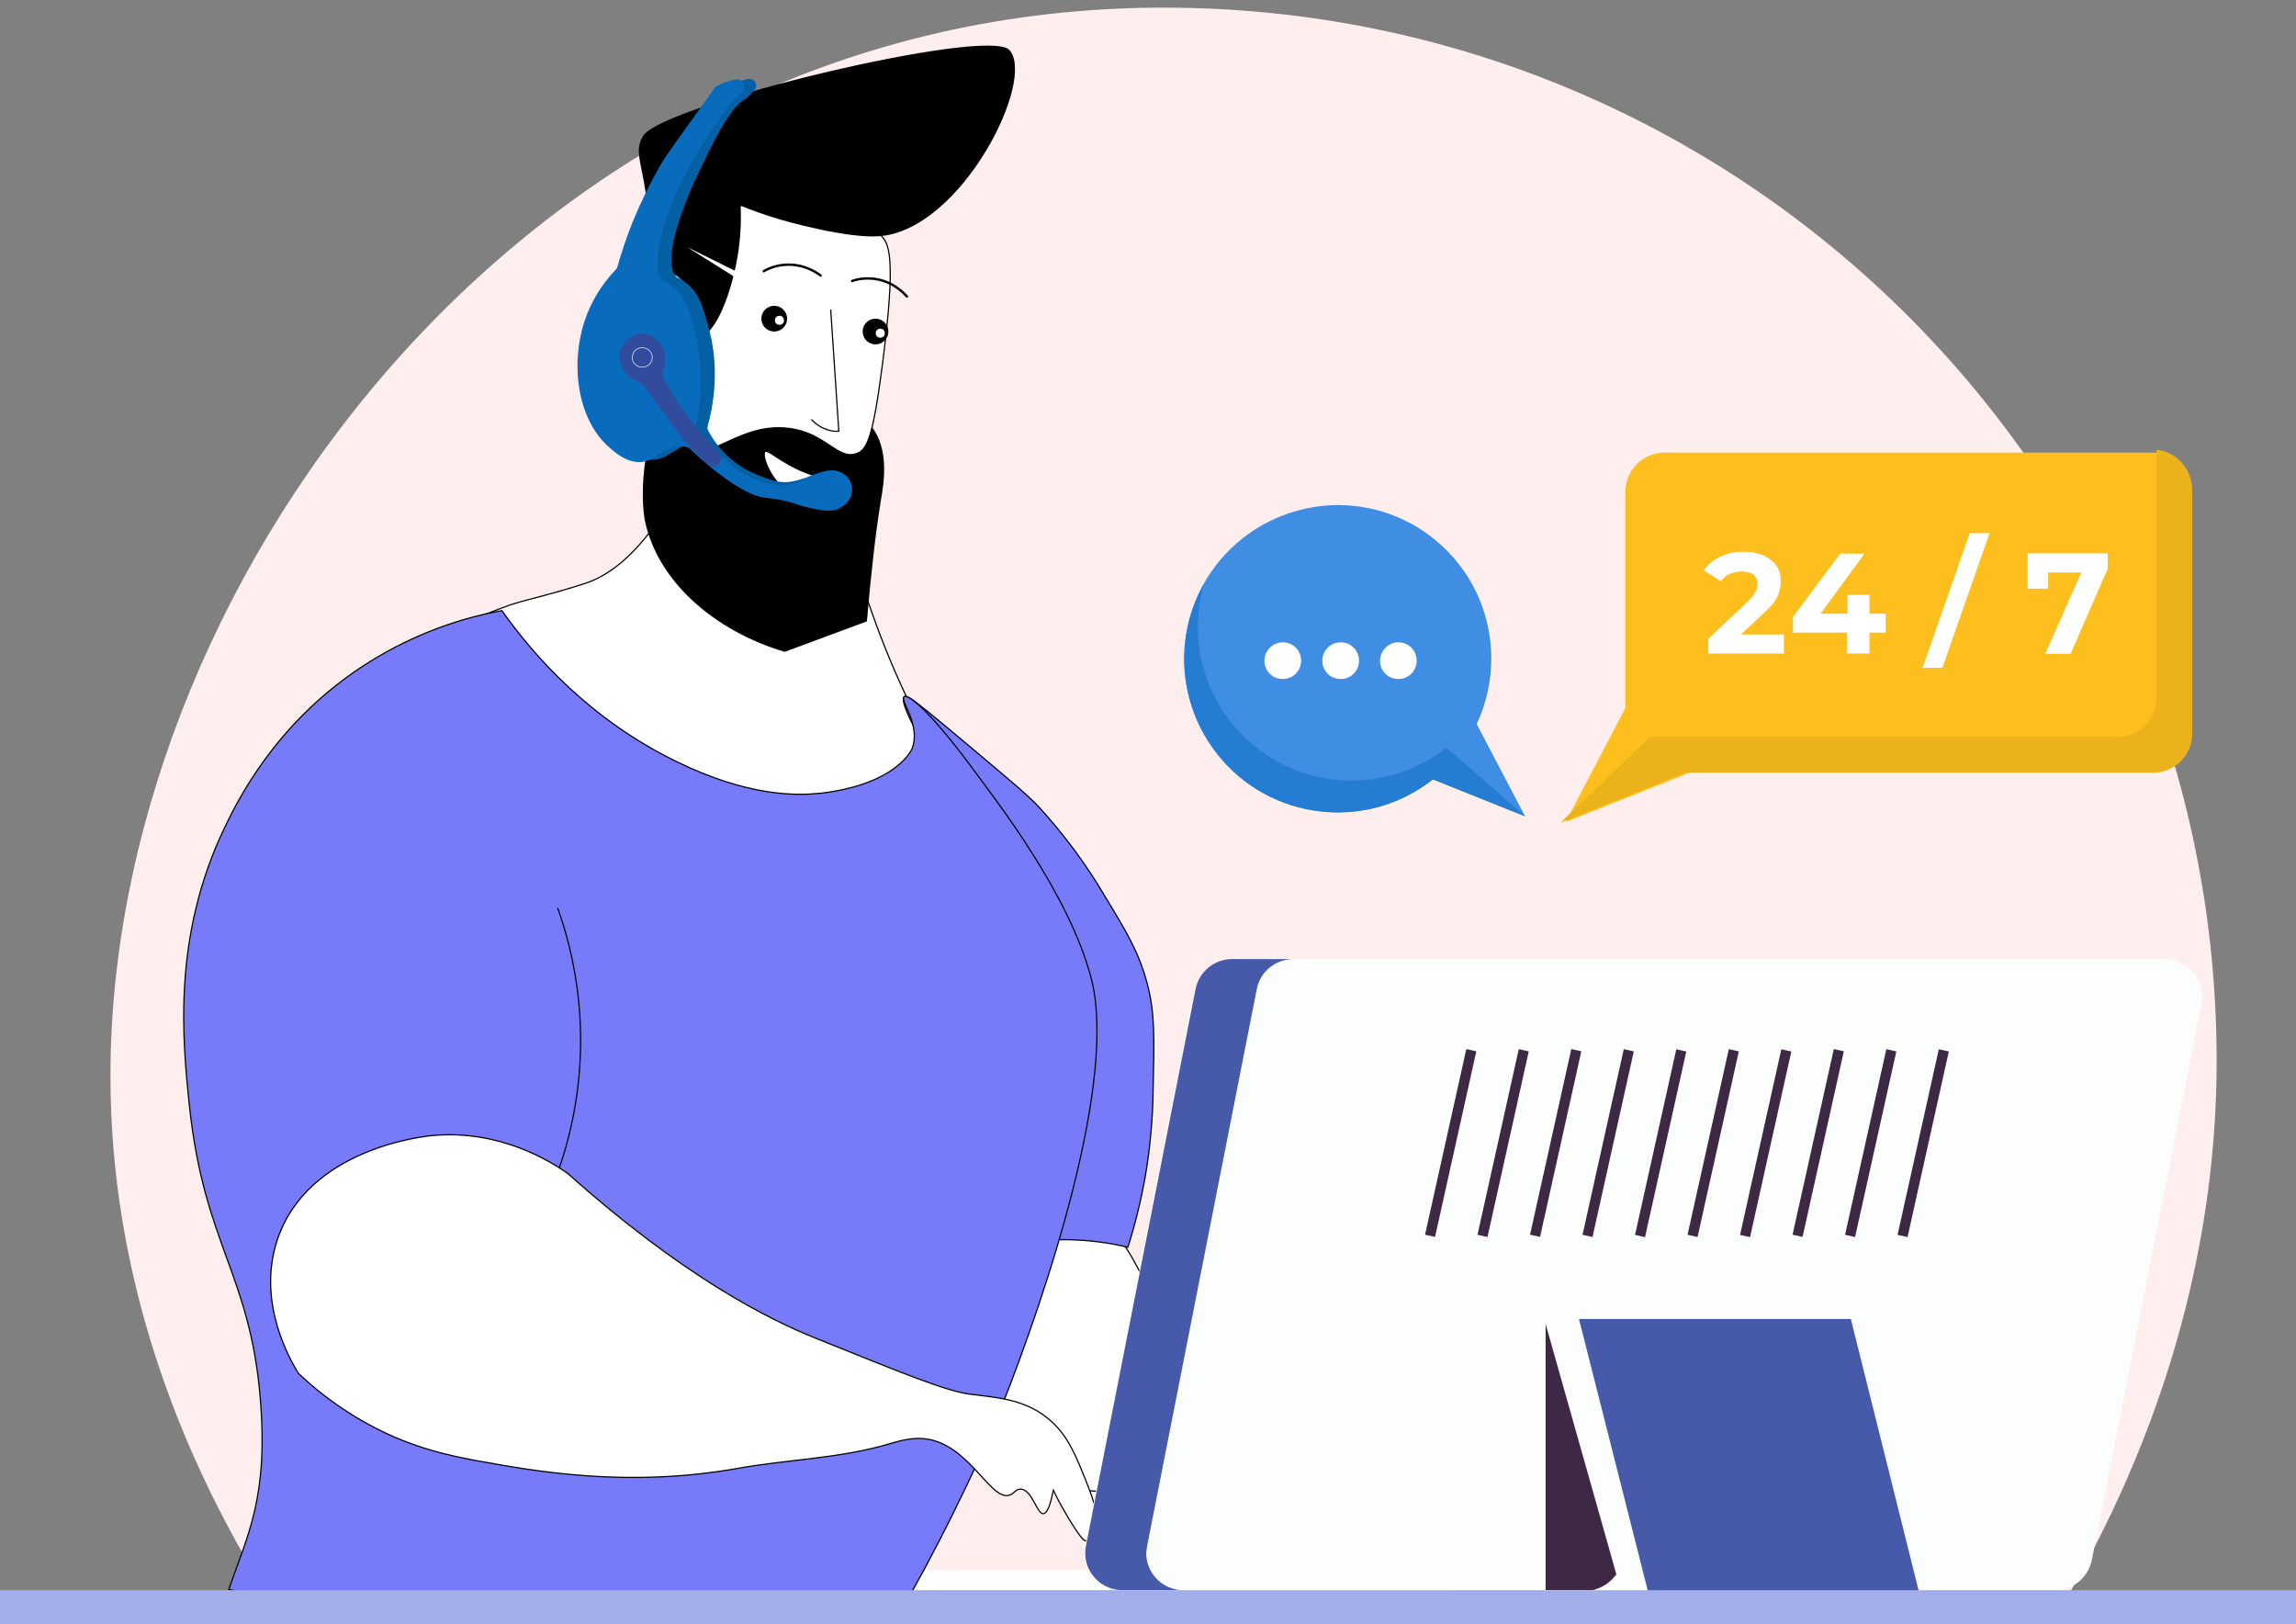 <?xml version="1.0" encoding="utf-8"?>
<!-- Generator: Adobe Illustrator 22.0.1, SVG Export Plug-In . SVG Version: 6.00 Build 0)  -->
<svg version="1.1" id="Layer_1" xmlns="http://www.w3.org/2000/svg" xmlns:xlink="http://www.w3.org/1999/xlink" x="0px" y="0px"
	 viewBox="0 0 963.5 681.5" style="enable-background:new 0 0 963.5 681.5;" xml:space="preserve">
<rect x="0" y="0" width="963.5" height="681.5" fill="#808080" stroke="none"/>
<style type="text/css">
	.st0{clip-path:url(#SVGID_2_);}
	.st1{fill:#FEEEEE;}
	.st2{fill:#FCFEFD;}
	.st3{fill:#FFFFFF;stroke:#000000;stroke-width:0.5;stroke-miterlimit:10;}
	.st4{fill:#777BF9;stroke:#000000;stroke-width:0.5;stroke-miterlimit:10;}
	.st5{fill:none;stroke:#000000;stroke-linecap:round;stroke-miterlimit:10;}
	.st6{fill:#FFFFFF;stroke:#231F20;stroke-width:0.5;stroke-miterlimit:10;}
	.st7{fill:none;stroke:#000000;stroke-width:0.5;stroke-miterlimit:10;}
	.st8{fill:#FFFFFF;}
	.st9{fill:#055FA3;}
	.st10{fill:#086BBC;}
	.st11{fill:#314C9D;}
	.st12{fill:none;stroke:#FFFFFF;stroke-width:0.25;stroke-miterlimit:10;}
	.st13{fill:#3E2945;}
	.st14{fill:#475AA9;}
	.st15{fill:#A2AEEA;}
	.st16{fill:#FDBF1E;}
	.st17{fill:#EBB21B;}
	.st18{enable-background:new    ;}
	.st19{fill:#408DE4;}
	.st20{fill:#247CD3;}
</style>
<title>Asset 3ldpi</title>
<g>
	<defs>
		<rect id="SVGID_1_" x="-46.9" y="-15.2" width="1070.2" height="686.1"/>
	</defs>
	<clipPath id="SVGID_2_">
		<use xlink:href="#SVGID_1_"  style="overflow:visible;"/>
	</clipPath>
	<g class="st0">
		<path class="st1" d="M930.2,445.1c0,150.9-82.8,259.7-104.4,285.2C815,743,685.6,891.1,488.3,887
			c-173.7-3.6-284.9-107.8-315-139.1c-25.1-26.1-129.6-141-126.9-302.7C49.8,239.7,225.2,3.2,488.3,3.2
			C732.3,3.2,930.2,201.1,930.2,445.1z"/>
	</g>
</g>
<rect x="233.7" y="658.8" class="st2" width="378.5" height="8.4"/>
<path class="st3" d="M385.1,533.9c3-5.8,11.5-22.5,31.1-28.9c21.5-7,39.9,3.9,42.6,5.6c13.3,8.2,15.5,16.2,24.4,32
	c11.5,20.3,45.5,32.2,114.4,52.9c3.3,1,8.8,2.5,13.4,0.1c4.9-2.5,4.5-7.5,11-16.7c2-2.8,7.8-11.1,10.7-10c3.5,1.3-2,15.3,4.7,18.7
	c2.5,1.2,5.8,1,12.7,0c1-0.2,2-0.3,2.8-0.5c2.3-0.4,3.7-1.6,6.1-1.5h0.1l-23.8,32.7c-1.2-0.2-12.1-1.6-18.9-1.1
	c-1.9,0.2-3.6,0.4-3.6,0.4c-4.3,0.7-6.7,1.9-19.3,3.5c-3.4,0.4-4.6,0.5-11.3,1.2c-12.1,1.3-20.4,2.3-23.2,2.7
	c-27.8,3.3-74.5,2.7-100.1,0.6c-3.1-0.3-7.8-0.7-13.7-1.7c-9-1.7-17.9-4.1-26.5-7.2c-13.6-4.7-22.1-8.4-28.8-15.1
	C374,585.5,374.3,555,385.1,533.9z"/>
<path class="st3" d="M318.2,114.9c-26.1,96-52.8,123.6-73,130c-15.2,4.9-21.9,6-31.1,8.9c0,0-8.7,3.1-16.5,6.5
	C164,275.2,59.1,454.7,116.3,520.4c7.4,8.6,21.9,20,19.9,34.5c-2.3,16.8-25.2,26.5-24.1,50.8c0,0.7,0.1,0.8,0.1,1.6
	c2.1,34.1-7.8,42.4-15.8,59.7c93.9,21.4,187.7-12.9,281.4,8.4c0.6-29.9,3.6,0.9,15.2-51.4c27.4-123.4,77.1-173.8,50.9-235.7
	c-11.8-27.8-25.8-25.5-53.5-76.2c-14.5-26.6-25.7-54.8-33.4-84c-0.7-13.1-2.6-26.2-5.6-39C345.1,162.5,333.8,137.4,318.2,114.9z"/>
<path class="st4" d="M398.7,306.3c21.6,18.1,32.4,27.1,36.8,31.8c10.7,11.6,20.2,24.4,28.2,38c9.4,15.5,14.3,23.7,17.7,36.5
	c3.3,12.5,3,23,2.5,44c-0.1,12.4-1.2,24.8-3.3,37c-1.8,10.1-4.2,20-7.3,29.7c-13.9-3.3-28.2-4-42.3-2.2c-24.2,3.2-35,12.4-45.1,7.5
	c-12.4-6-12.1-29.5-11.4-45.4c1.5-29.5,7.6-77,31.9-140.1c-24.8-38.7-28.8-49.2-26.9-50.7C380.5,291.4,383.6,293.7,398.7,306.3z"/>
<path class="st4" d="M379.4,292.3c1.9-1.3,11.9,7.3,28.7,30.1c9.7,13.2,40.5,52.4,49.8,88c11.3,43.1-19.3,133.5-37.2,178.8
	c-11.4,28.9-32.4,69.8-42.5,86.3c-94-21.4-188,12.9-282.2-8.6c7.9-23,16.7-38.5,13.2-80.5c-4.4-52.1-23.5-64.2-29.7-122.3
	c-3-28.4-7-70.9,14.4-116.1c5.7-12,21.5-44.2,57.9-68.2c17.8-11.7,37.8-19.8,58.8-23.6c13.9,19.6,37.2,45.7,73,63.2
	c30.1,14.8,50.3,14.4,59.8,13.5c0.5,0,1.5-0.1,2.8-0.3c31-4.2,36.6-18.6,36.6-18.6C386.5,304,377.4,293.6,379.4,292.3z"/>
<path class="st4" d="M234,380.9c13.1,36.7,12.9,76.8-0.8,113.3"/>
<path class="st3" d="M454.8,646.1c1.2,0.9,3.2,0.4,4.4-0.6c4.5-3.4-0.7-17-2.9-22.7c-4.7-11.8-7.9-20-15.3-26.6
	c-10.6-9.5-23.3-9.8-34.3-11.3c-9.4-1.2-27.7-8.6-64.1-23.3c-19.9-7.9-55.8-25.9-104.4-69.3c-6.9-4.8-28-18.3-56.3-15.9
	c-3.5,0.3-52.8,5.2-65.6,44c-8.8,26.8,6.2,51.3,8.9,55.8c11.6,11,24.9,19.9,39.5,26.4c11.5,5,22,7.8,35,10.2
	c25.3,4.6,63.3,11.4,109.3,3.4c21.4-3.9,43.4-4.2,64.2-10.4c6.4-1.9,12.1-3.3,19-1.3c15.9,4.8,24,25.3,31.5,22.8
	c2-0.7,2.5-2.6,4.6-2.5c4.9,0.2,6.8,10.6,9.6,10.3c2.6-0.4,4-9.8,4.1-10c1.4,3.1,3,6.1,4.7,9C449.2,638.6,453.5,645.2,454.8,646.1z"
	/>
<path d="M369.7,209.7c1.3-7.5,3.5-21.2-4-30.8c0,0-0.6-0.7-1.3-1.4c-15.3-14.9-60.4,1.9-63.1-4.5c-0.9-2.2,4.3-4,6.9-10.9
	c4.5-12.3-4.1-28.8-9.6-28.6c-1.9,0.1-5.2,5.6-11.6,16.6c-0.6,1.1-3.3,5.6-4.4,7.7c-17.6,33.3-12,60.5-12,60.5
	c5.2,25.3,28.8,46.3,58.7,55.2l34.5-12.8C365.6,239.5,367.5,223.2,369.7,209.7z"/>
<path class="st3" d="M330.7,179.7c-20.2-2.3-32.4,13.9-40.2,7.9c-5.2-4-3.7-14.5-2.4-23.8c2-14,5.9-15.7,10.1-30
	c7.4-24.8,2.7-40.8,13.5-48.1c0.3-0.2,0.6-0.4,0.9-0.5c9.8-3.6,16.7,8,33.1,10.8c14.5,2.5,18-1.6,23.3,2.3c4.4,3.2,7,9.8,1.4,53.9
	c-4,31-6.4,36.5-10.9,38.1C351.4,193.2,346.6,181.5,330.7,179.7z"/>
<path d="M269.9,57c-4.8,7.7,1.2,12.4,2.6,39.5c1.5,28.9-4.3,43.4,3.6,48.2c6.6,4.1,17-2.2,17.5-2.5c3.5-2.1,7.5-5.9,11.7-17.9
	c4.2-12.2,6.1-25.1,5.5-38c3.9,1.6,9.7,3.8,16.9,5.9c1.1,0.3,27.6,8,41.4,6.9c34.5-2.7,66-65.9,54.4-78.2
	C414,11.2,278,43.9,269.9,57z"/>
<path class="st3" d="M320.9,189.7c-1.4,2.2,4.1,15.5,13.7,18.8c8.7,3,18.4-3.3,18.2-5.8c-0.1-1.9-5-0.9-14.4-4.3
	C326.8,193.8,322,187.9,320.9,189.7z"/>
<path class="st5" d="M380.6,124.4c-10.6-11.5-23-6.5-23-6.5"/>
<path class="st5" d="M344.4,115.6c-12.7-9.1-23.9-1.8-23.9-1.8"/>
<path class="st6" d="M281.9,161c-4.6-0.1-11-12.1-11.5-23.1c-0.7-10.8,4.2-23.5,10.3-23.4c4.9,0,9.7,7.9,11.4,12.8
	c2.4,6.5,0.5,11.6-3.1,21.6C286,157.1,284.4,161,281.9,161z"/>
<circle cx="324.9" cy="133.7" r="5.4"/>
<circle cx="367.4" cy="139.1" r="5.4"/>
<path class="st7" d="M280.4,132.2c-1.8-0.2-3.4,1.1-3.6,2.9c-0.7,3.3-1.5,6.9,0,8s2.9-1.1,3.6-1.4"/>
<circle class="st8" cx="327.1" cy="134.4" r="1.9"/>
<circle class="st8" cx="369.4" cy="139.8" r="1.9"/>
<polygon class="st8" points="313,115.9 288.4,103.7 309.4,116.9 "/>
<path class="st7" d="M348.6,129.9l3.4,51c-0.8,0.1-1.5,0.1-2.3,0c-3.5-0.5-6.8-2.3-9.2-4.9"/>
<path class="st9" d="M331.9,202.1c2.3-0.4,4.6-1.1,6.9-1.9c2.2-1,4.5-1.8,6.9-2.4c1.2-0.4,2.4-0.5,3.6-0.5c2.5,0.1,6.3,1.6,7.6,5.1
	c1.5,4-1.1,7.6-1.3,7.8c-2.8,3.7-7.8,3.6-9.7,3.6c-3.5-0.1-6.8-1.2-9.8-3c-1.2-0.9-2.4-1.6-3.7-2.2c-3.1-1.3-5.9-0.8-6.9-1
	c-6.7-1.3-15.4-7.7-21.4-12.5c-2.3-1.9-5.6-4.7-9.2-8.2c-0.6-0.2-1.1-0.4-1.7-0.5c-7.7-1.6-12.4,6.6-19.2,6.5c-5.8-0.1-10-4-13-6.6
	c-13.1-11.9-15.9-34.7-9.9-52.6c2.7-8.1,7.2-15.4,13.1-21.6c0.3-0.3,0.5-0.7,0.7-1.2c1.8-6.4,4-12.8,6.5-19
	c3.4-8.5,7.5-16.7,12.1-24.6c1.9-3.2,20.3-28.2,21.6-30.3c0.2-0.3,0.5-0.6,0.9-0.9c2.2-1.4,4.7-2.3,7.3-2.8l0.9-0.2
	c1.6-0.1,3,1.1,3.1,2.7c0.1,0.9-0.3,1.7-0.9,2.3c-1.7,1.4-3,3.3-3.6,3.5c-6.5,3.2-14.3,19.4-21.3,34.5c0,0-12.3,26.1-9.3,36.9
	c0.3,1.2,0.9,2.3,1.6,3.3c1.9,0.8,3.6,1.9,5.2,3.3c3.5,3.1,5.1,6.9,6.4,11.1c2.1,6.6,5.1,16,4.5,29.7c-0.3,6.1-1.2,12.2-2.9,18.2
	c-0.2,0.7-0.1,1.4,0.2,2.1c2.3,4.3,5.3,8.2,9,11.4c3.9,3.4,8.5,6.1,13.4,7.8C323.7,201.5,327.4,202.8,331.9,202.1z"/>
<path class="st10" d="M334.5,202.6c2.8-1,3.3-2.1,7.5-3.4s8.2-2.7,11.6-0.6c2.5,1.5,4,4.2,4,7.2c-0.1,4.5-4.5,7-5,7.3
	c-3.6,2-7.7,1.1-13.6-0.2c-3.6-0.8-4-1.3-8.2-2.4c-5.5-1.4-8-1.3-11.1-1.9c-6.7-1.3-15.4-7.7-21.4-12.5c-2.3-1.9-5.6-4.7-9.2-8.2
	c-0.6-0.2-1.1-0.4-1.7-0.5c-7.7-1.6-12.4,6.6-19.2,6.5c-5.8-0.1-10-4-13-6.6c-13.1-11.9-15.8-34.7-9.9-52.6
	c2.7-8.1,7.2-15.4,13.1-21.6c0.3-0.3,0.6-0.7,0.7-1.2c1.8-6.5,4-12.8,6.5-19.1c3.5-8.4,7.5-16.6,12.1-24.5c2-3.6,20.6-28.9,22-31.2
	c0.3-0.4,0.6-0.8,1.1-1c2.6-1.4,5.3-2.3,8.1-2.8h0.1c1.6-0.2,3.1,0.9,3.3,2.5c0.1,1-0.2,2-1,2.6c-1.5,1.3-2.9,2.8-4.2,4.4
	c-5.2,6.9-15.6,21.4-22.5,36.2c0,0-11.2,24.2-8.2,35.3c0.3,1.2,0.9,2.3,1.6,3.3c1.9,0.8,3.6,1.9,5.2,3.3c3.5,3.1,5.1,6.9,6.4,11.1
	c4.9,14.8,5.8,30.7,2.6,46c-0.2,0.8,0,1.7,0.5,2.3c2.4,3.1,5,6.1,7.8,8.8c4.5,4.5,8.3,8.5,14.7,11.2
	C319.8,202.1,327.3,205.2,334.5,202.6z"/>
<path class="st11" d="M284.6,169.1c-2.4-3.6-4.6-7.3-6.5-11.1c-0.4-0.8-0.4-1.8,0-2.6c1.7-3.7,1.3-7.9-1-11.3
	c-0.3-0.4-3.3-4.3-8-4.1s-8.5,4.3-9,8.6c-0.6,4.8,2.7,9.8,8,11.5c0.6,0.2,1.2,0.5,1.5,1c4.8,6.5,8.5,11.5,10.9,14.8
	c4.5,6.2,6.7,9.2,10.4,13.1c2.1,2.1,4.3,4.2,6.6,6.1c1.2,1,3.1,0.8,4.1-0.4v-0.1l0.4-0.6c0.9-1.1,0.8-2.7-0.1-3.7l-4.2-4.7
	c-1.2-1.4-3-3.4-4.7-5.5C290.1,176.6,287.3,172.9,284.6,169.1z"/>
<ellipse transform="matrix(0.995 -0.103 0.103 0.995 -13.989 28.483)" class="st12" cx="269.4" cy="150" rx="4.2" ry="4.1"/>
<path class="st2" d="M862.5,667.2H470.7c-8.6,0-15.6-7-15.6-15.6c0,0,0,0,0,0c0-1,0.1-2,0.3-3l46-233.6c1.4-7.3,7.8-12.6,15.3-12.6
	h391.8c8.6,0,15.6,7,15.6,15.6c0,1-0.1,2-0.3,3l-46,233.6C876.3,661.9,869.9,667.2,862.5,667.2z"/>
<polygon class="st13" points="648.6,554.4 648.6,667.2 684.8,667.2 "/>
<path class="st2" d="M583.3,668.1h77.5c23.9,0,15.1-21.8,21.6,7l-34.1-120.7l65.3-0.5l18.6,127.3h-149L583.3,668.1z"/>
<path class="st14" d="M481.4,648.6l46-233.6c1.4-7.3,7.8-12.5,15.3-12.6H517c-7.4,0-13.9,5.3-15.3,12.6l-46,233.6
	c-1.7,8.4,3.8,16.6,12.3,18.3c1,0.2,2,0.3,3,0.3h25.6c-8.6,0-15.6-7-15.6-15.6C481.1,650.6,481.2,649.6,481.4,648.6z"/>
<path class="st14" d="M697.5,681.1h80.4c31.3,0,28-12.7,32.9,8.9l-34.1-136.6H662.6L696.7,688c-4.9-21.6-1.6-6.8-32.9-6.8
	L697.5,681.1z"/>
<rect x="569.1" y="477.5" transform="matrix(0.217 -0.976 0.976 0.217 8.473 969.878)" class="st13" width="79.8" height="4.3"/>
<rect x="591.1" y="477.5" transform="matrix(0.217 -0.976 0.976 0.217 25.71 991.382)" class="st13" width="79.8" height="4.3"/>
<rect x="613.2" y="477.5" transform="matrix(0.217 -0.976 0.976 0.217 42.969 1012.904)" class="st13" width="79.8" height="4.3"/>
<rect x="635.2" y="477.5" transform="matrix(0.217 -0.976 0.976 0.217 60.215 1034.42)" class="st13" width="79.8" height="4.3"/>
<rect x="657.2" y="477.5" transform="matrix(0.217 -0.976 0.976 0.217 77.475 1055.947)" class="st13" width="79.8" height="4.3"/>
<rect x="679.3" y="477.5" transform="matrix(0.217 -0.976 0.976 0.217 94.719 1077.465)" class="st13" width="79.8" height="4.3"/>
<rect x="701.3" y="477.5" transform="matrix(0.217 -0.976 0.976 0.217 111.98 1098.984)" class="st13" width="79.8" height="4.3"/>
<rect x="723.4" y="477.5" transform="matrix(0.217 -0.976 0.976 0.217 129.22 1120.467)" class="st13" width="79.8" height="4.3"/>
<rect x="745.4" y="477.5" transform="matrix(0.217 -0.976 0.976 0.217 146.48 1141.99)" class="st13" width="79.8" height="4.3"/>
<rect x="767.4" y="477.5" transform="matrix(0.217 -0.976 0.976 0.217 163.727 1163.487)" class="st13" width="79.8" height="4.3"/>
<rect y="667.2" class="st15" width="963.5" height="14.2"/>
<path class="st16" d="M657,344.9l25.1-47.9v-90.7c0-9,7.3-16.4,16.4-16.4c0,0,0,0,0,0h205c9,0,16.4,7.3,16.4,16.4c0,0,0,0,0,0v101.5
	c0,9-7.3,16.4-16.4,16.4c0,0,0,0,0,0H709L657,344.9z"/>
<path class="st17" d="M692.4,309.2h196.1c9,0,16.4-7.3,16.4-16.4c0,0,0,0,0,0V190.2c0-0.5,0-1-0.1-1.5c8.5,0.8,15,7.9,15,16.4v102.6
	c0,9-7.3,16.4-16.3,16.4H707.3l-52.4,21l0,0L692.4,309.2z"/>
<g class="st18">
	<path class="st8" d="M748.6,266.3v7.9h-31.7V268l16.2-15.3c1.7-1.6,2.9-3,3.5-4.2c0.6-1.2,0.9-2.3,0.9-3.5c0-1.7-0.6-3-1.7-3.9
		c-1.1-0.9-2.8-1.3-5-1.3c-1.8,0-3.5,0.4-5,1c-1.5,0.7-2.7,1.8-3.7,3.1l-7.1-4.6c1.6-2.4,3.9-4.3,6.8-5.7c2.9-1.4,6.2-2.1,9.9-2.1
		c3.1,0,5.8,0.5,8.2,1.5c2.3,1,4.2,2.5,5.5,4.3c1.3,1.9,1.9,4,1.9,6.6c0,2.3-0.5,4.4-1.4,6.4c-1,2-2.8,4.3-5.6,6.8l-9.7,9.1H748.6z"
		/>
</g>
<g class="st18">
	<path class="st8" d="M791.3,265.4h-6.8v8.8H775v-8.8h-22.6v-6.5l19.8-26.6h10.2L764,257.5h11.3v-7.9h9.2v7.9h6.8V265.4z"/>
	<path class="st8" d="M826.6,223.7h8.3l-19.8,56.5h-8.3L826.6,223.7z"/>
	<path class="st8" d="M884.5,232.3v6.3l-15.6,35.7h-10.6l15.1-34.1h-13.9v6.8h-8.6v-14.8H884.5z"/>
</g>
<path class="st19" d="M561.4,211.9c35.6,0,64.5,28.9,64.4,64.5c0,9.5-2.1,18.8-6.1,27.4l20.3,38.7L601.3,327
	c-27.9,22.1-68.4,17.3-90.5-10.6c-22.1-27.9-17.3-68.4,10.6-90.5C532.8,216.9,546.9,212,561.4,211.9L561.4,211.9z"/>
<path class="st20" d="M505.4,244.6c-10.2,34.1,9.1,70,43.2,80.2c20.1,6,41.9,1.9,58.4-11.1l33,28.8l0,0L601.3,327
	c-27.9,22-68.5,17.3-90.5-10.7C494.6,295.7,492.4,267.4,505.4,244.6L505.4,244.6z"/>
<path class="st8" d="M579.1,277.2c0,4.3,3.4,7.7,7.7,7.7c4.3,0,7.7-3.4,7.7-7.7c0-4.3-3.4-7.7-7.7-7.7c0,0,0,0,0,0
	C582.6,269.5,579.2,273,579.1,277.2z"/>
<path class="st8" d="M554.9,277.2c0,4.3,3.4,7.7,7.7,7.7c4.3,0,7.7-3.4,7.7-7.7c0-4.3-3.4-7.7-7.7-7.7c0,0,0,0,0,0
	C558.3,269.5,554.9,273,554.9,277.2z"/>
<path class="st8" d="M530.6,277.2c0,4.3,3.4,7.7,7.7,7.7c4.3,0,7.7-3.4,7.7-7.7c0-4.3-3.4-7.7-7.7-7.7c0,0,0,0,0,0
	C534.1,269.5,530.6,273,530.6,277.2z"/>
</svg>
